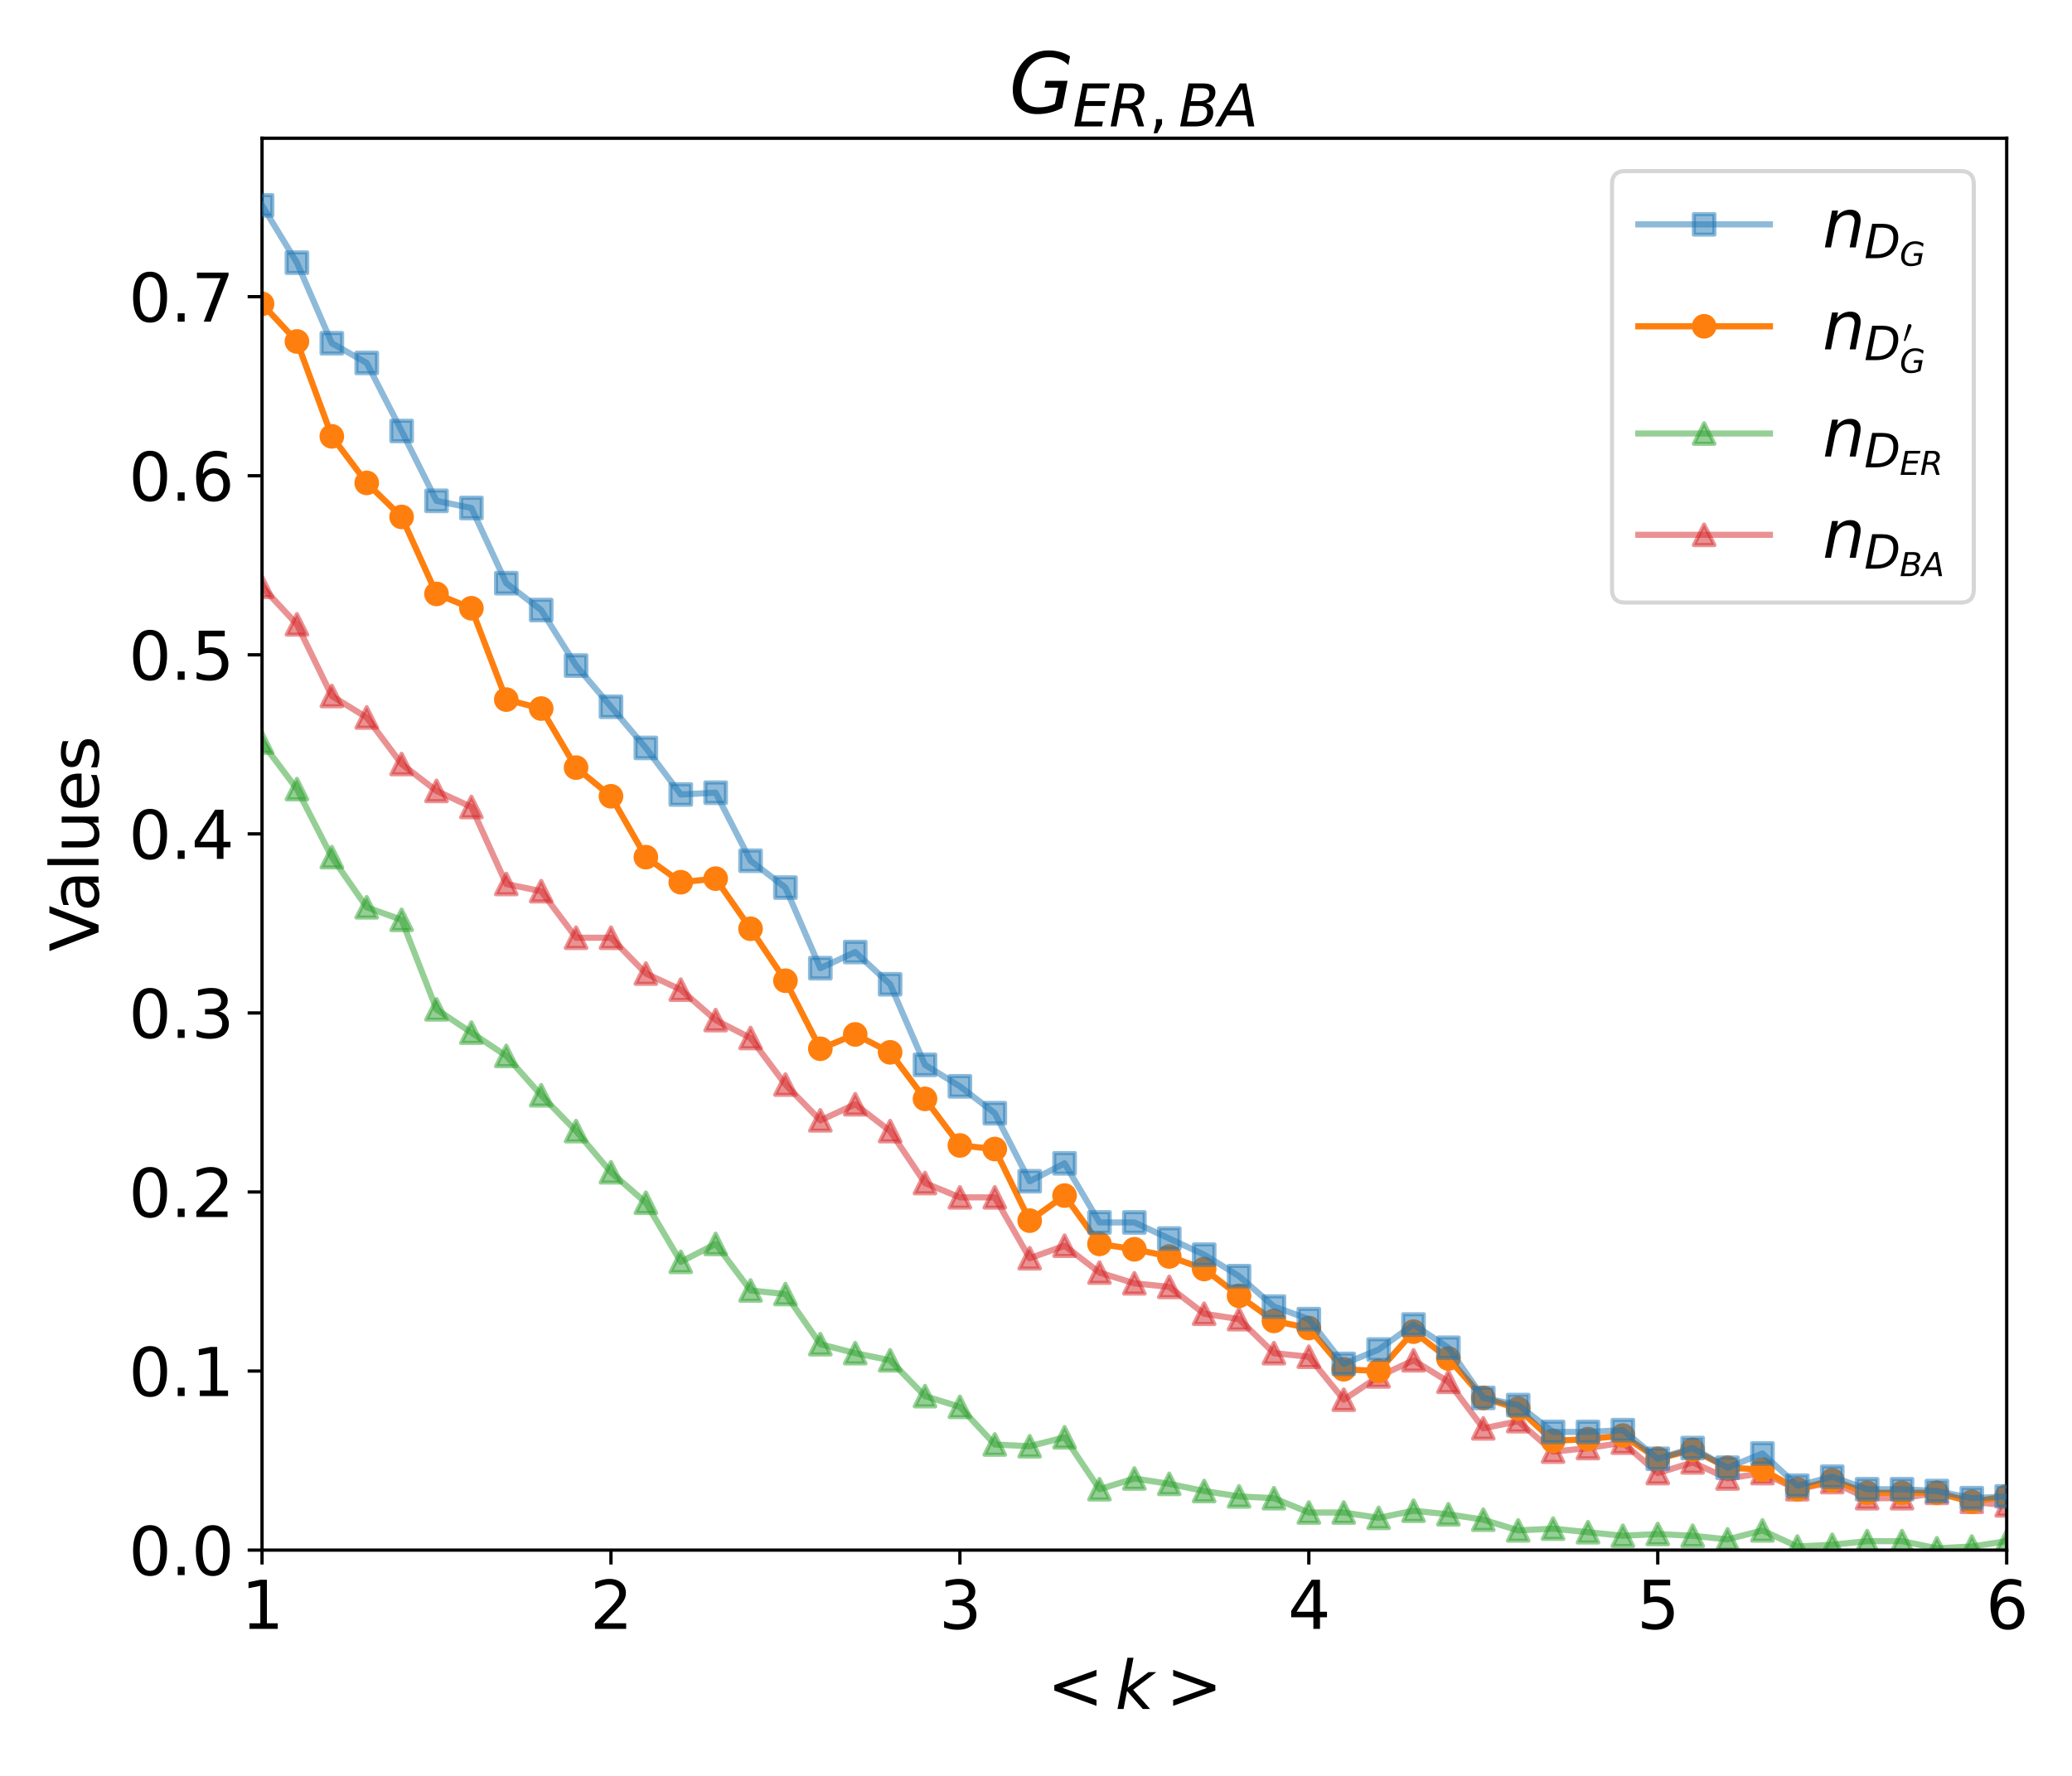 <?xml version="1.0" encoding="utf-8" standalone="no"?>
<!DOCTYPE svg PUBLIC "-//W3C//DTD SVG 1.1//EN"
  "http://www.w3.org/Graphics/SVG/1.1/DTD/svg11.dtd">
<svg xmlns:xlink="http://www.w3.org/1999/xlink" width="504pt" height="432pt" viewBox="0 0 504 432" xmlns="http://www.w3.org/2000/svg" version="1.1">
 <defs>
  <style type="text/css">*{stroke-linejoin: round; stroke-linecap: butt}</style>
 </defs>
 <g id="figure_1">
  <g id="patch_1">
   <path d="M 0 432 
L 504 432 
L 504 0 
L 0 0 
z
" style="fill: #ffffff"/>
  </g>
  <g id="axes_1">
   <g id="patch_2">
    <path d="M 63.74 377.08 
L 488.115 377.08 
L 488.115 33.624 
L 63.74 33.624 
z
" style="fill: #ffffff"/>
   </g>
   <g id="line2d_1">
    <path d="M 63.74 180.633 
L 72.228 191.958 
L 80.715 208.51 
L 89.203 220.706 
L 97.69 223.755 
L 106.177 245.534 
L 114.665 251.197 
L 123.153 256.86 
L 131.64 266.442 
L 140.127 275.154 
L 148.615 285.172 
L 157.102 292.577 
L 165.59 306.951 
L 174.077 302.596 
L 182.565 313.921 
L 191.053 314.792 
L 199.54 326.988 
L 208.028 329.166 
L 216.515 330.908 
L 225.002 339.62 
L 233.49 342.233 
L 241.977 351.381 
L 250.465 351.816 
L 258.952 349.638 
L 267.44 362.27 
L 275.928 359.657 
L 284.415 360.963 
L 292.902 362.706 
L 301.39 364.013 
L 309.877 364.448 
L 318.365 367.933 
L 326.853 367.933 
L 335.34 369.24 
L 343.827 367.497 
L 352.315 368.368 
L 360.803 369.675 
L 369.29 372.289 
L 377.777 371.853 
L 386.265 372.724 
L 394.752 373.595 
L 403.24 373.16 
L 411.728 373.595 
L 420.215 374.467 
L 428.702 372.289 
L 437.19 376.209 
L 445.678 375.773 
L 454.165 374.902 
L 462.652 374.902 
L 471.14 376.644 
L 479.627 376.209 
L 488.115 374.902 
" clip-path="url(#p70e6407cac)" style="fill: none; stroke: #2ca02c; stroke-opacity: 0.5; stroke-width: 1.5; stroke-linecap: square"/>
    <defs>
     <path id="m37c860f6f9" d="M 0 -2.5 
L -2.5 2.5 
L 2.5 2.5 
z
" style="stroke: #2ca02c; stroke-opacity: 0.5; stroke-linejoin: miter"/>
    </defs>
    <g clip-path="url(#p70e6407cac)">
     <use xlink:href="#m37c860f6f9" x="63.74" y="180.633" style="fill: #2ca02c; fill-opacity: 0.5; stroke: #2ca02c; stroke-opacity: 0.5; stroke-linejoin: miter"/>
     <use xlink:href="#m37c860f6f9" x="72.228" y="191.958" style="fill: #2ca02c; fill-opacity: 0.5; stroke: #2ca02c; stroke-opacity: 0.5; stroke-linejoin: miter"/>
     <use xlink:href="#m37c860f6f9" x="80.715" y="208.51" style="fill: #2ca02c; fill-opacity: 0.5; stroke: #2ca02c; stroke-opacity: 0.5; stroke-linejoin: miter"/>
     <use xlink:href="#m37c860f6f9" x="89.203" y="220.706" style="fill: #2ca02c; fill-opacity: 0.5; stroke: #2ca02c; stroke-opacity: 0.5; stroke-linejoin: miter"/>
     <use xlink:href="#m37c860f6f9" x="97.69" y="223.755" style="fill: #2ca02c; fill-opacity: 0.5; stroke: #2ca02c; stroke-opacity: 0.5; stroke-linejoin: miter"/>
     <use xlink:href="#m37c860f6f9" x="106.177" y="245.534" style="fill: #2ca02c; fill-opacity: 0.5; stroke: #2ca02c; stroke-opacity: 0.5; stroke-linejoin: miter"/>
     <use xlink:href="#m37c860f6f9" x="114.665" y="251.197" style="fill: #2ca02c; fill-opacity: 0.5; stroke: #2ca02c; stroke-opacity: 0.5; stroke-linejoin: miter"/>
     <use xlink:href="#m37c860f6f9" x="123.153" y="256.86" style="fill: #2ca02c; fill-opacity: 0.5; stroke: #2ca02c; stroke-opacity: 0.5; stroke-linejoin: miter"/>
     <use xlink:href="#m37c860f6f9" x="131.64" y="266.442" style="fill: #2ca02c; fill-opacity: 0.5; stroke: #2ca02c; stroke-opacity: 0.5; stroke-linejoin: miter"/>
     <use xlink:href="#m37c860f6f9" x="140.127" y="275.154" style="fill: #2ca02c; fill-opacity: 0.5; stroke: #2ca02c; stroke-opacity: 0.5; stroke-linejoin: miter"/>
     <use xlink:href="#m37c860f6f9" x="148.615" y="285.172" style="fill: #2ca02c; fill-opacity: 0.5; stroke: #2ca02c; stroke-opacity: 0.5; stroke-linejoin: miter"/>
     <use xlink:href="#m37c860f6f9" x="157.102" y="292.577" style="fill: #2ca02c; fill-opacity: 0.5; stroke: #2ca02c; stroke-opacity: 0.5; stroke-linejoin: miter"/>
     <use xlink:href="#m37c860f6f9" x="165.59" y="306.951" style="fill: #2ca02c; fill-opacity: 0.5; stroke: #2ca02c; stroke-opacity: 0.5; stroke-linejoin: miter"/>
     <use xlink:href="#m37c860f6f9" x="174.077" y="302.596" style="fill: #2ca02c; fill-opacity: 0.5; stroke: #2ca02c; stroke-opacity: 0.5; stroke-linejoin: miter"/>
     <use xlink:href="#m37c860f6f9" x="182.565" y="313.921" style="fill: #2ca02c; fill-opacity: 0.5; stroke: #2ca02c; stroke-opacity: 0.5; stroke-linejoin: miter"/>
     <use xlink:href="#m37c860f6f9" x="191.053" y="314.792" style="fill: #2ca02c; fill-opacity: 0.5; stroke: #2ca02c; stroke-opacity: 0.5; stroke-linejoin: miter"/>
     <use xlink:href="#m37c860f6f9" x="199.54" y="326.988" style="fill: #2ca02c; fill-opacity: 0.5; stroke: #2ca02c; stroke-opacity: 0.5; stroke-linejoin: miter"/>
     <use xlink:href="#m37c860f6f9" x="208.028" y="329.166" style="fill: #2ca02c; fill-opacity: 0.5; stroke: #2ca02c; stroke-opacity: 0.5; stroke-linejoin: miter"/>
     <use xlink:href="#m37c860f6f9" x="216.515" y="330.908" style="fill: #2ca02c; fill-opacity: 0.5; stroke: #2ca02c; stroke-opacity: 0.5; stroke-linejoin: miter"/>
     <use xlink:href="#m37c860f6f9" x="225.002" y="339.62" style="fill: #2ca02c; fill-opacity: 0.5; stroke: #2ca02c; stroke-opacity: 0.5; stroke-linejoin: miter"/>
     <use xlink:href="#m37c860f6f9" x="233.49" y="342.233" style="fill: #2ca02c; fill-opacity: 0.5; stroke: #2ca02c; stroke-opacity: 0.5; stroke-linejoin: miter"/>
     <use xlink:href="#m37c860f6f9" x="241.977" y="351.381" style="fill: #2ca02c; fill-opacity: 0.5; stroke: #2ca02c; stroke-opacity: 0.5; stroke-linejoin: miter"/>
     <use xlink:href="#m37c860f6f9" x="250.465" y="351.816" style="fill: #2ca02c; fill-opacity: 0.5; stroke: #2ca02c; stroke-opacity: 0.5; stroke-linejoin: miter"/>
     <use xlink:href="#m37c860f6f9" x="258.952" y="349.638" style="fill: #2ca02c; fill-opacity: 0.5; stroke: #2ca02c; stroke-opacity: 0.5; stroke-linejoin: miter"/>
     <use xlink:href="#m37c860f6f9" x="267.44" y="362.27" style="fill: #2ca02c; fill-opacity: 0.5; stroke: #2ca02c; stroke-opacity: 0.5; stroke-linejoin: miter"/>
     <use xlink:href="#m37c860f6f9" x="275.928" y="359.657" style="fill: #2ca02c; fill-opacity: 0.5; stroke: #2ca02c; stroke-opacity: 0.5; stroke-linejoin: miter"/>
     <use xlink:href="#m37c860f6f9" x="284.415" y="360.963" style="fill: #2ca02c; fill-opacity: 0.5; stroke: #2ca02c; stroke-opacity: 0.5; stroke-linejoin: miter"/>
     <use xlink:href="#m37c860f6f9" x="292.902" y="362.706" style="fill: #2ca02c; fill-opacity: 0.5; stroke: #2ca02c; stroke-opacity: 0.5; stroke-linejoin: miter"/>
     <use xlink:href="#m37c860f6f9" x="301.39" y="364.013" style="fill: #2ca02c; fill-opacity: 0.5; stroke: #2ca02c; stroke-opacity: 0.5; stroke-linejoin: miter"/>
     <use xlink:href="#m37c860f6f9" x="309.877" y="364.448" style="fill: #2ca02c; fill-opacity: 0.5; stroke: #2ca02c; stroke-opacity: 0.5; stroke-linejoin: miter"/>
     <use xlink:href="#m37c860f6f9" x="318.365" y="367.933" style="fill: #2ca02c; fill-opacity: 0.5; stroke: #2ca02c; stroke-opacity: 0.5; stroke-linejoin: miter"/>
     <use xlink:href="#m37c860f6f9" x="326.853" y="367.933" style="fill: #2ca02c; fill-opacity: 0.5; stroke: #2ca02c; stroke-opacity: 0.5; stroke-linejoin: miter"/>
     <use xlink:href="#m37c860f6f9" x="335.34" y="369.24" style="fill: #2ca02c; fill-opacity: 0.5; stroke: #2ca02c; stroke-opacity: 0.5; stroke-linejoin: miter"/>
     <use xlink:href="#m37c860f6f9" x="343.827" y="367.497" style="fill: #2ca02c; fill-opacity: 0.5; stroke: #2ca02c; stroke-opacity: 0.5; stroke-linejoin: miter"/>
     <use xlink:href="#m37c860f6f9" x="352.315" y="368.368" style="fill: #2ca02c; fill-opacity: 0.5; stroke: #2ca02c; stroke-opacity: 0.5; stroke-linejoin: miter"/>
     <use xlink:href="#m37c860f6f9" x="360.803" y="369.675" style="fill: #2ca02c; fill-opacity: 0.5; stroke: #2ca02c; stroke-opacity: 0.5; stroke-linejoin: miter"/>
     <use xlink:href="#m37c860f6f9" x="369.29" y="372.289" style="fill: #2ca02c; fill-opacity: 0.5; stroke: #2ca02c; stroke-opacity: 0.5; stroke-linejoin: miter"/>
     <use xlink:href="#m37c860f6f9" x="377.777" y="371.853" style="fill: #2ca02c; fill-opacity: 0.5; stroke: #2ca02c; stroke-opacity: 0.5; stroke-linejoin: miter"/>
     <use xlink:href="#m37c860f6f9" x="386.265" y="372.724" style="fill: #2ca02c; fill-opacity: 0.5; stroke: #2ca02c; stroke-opacity: 0.5; stroke-linejoin: miter"/>
     <use xlink:href="#m37c860f6f9" x="394.752" y="373.595" style="fill: #2ca02c; fill-opacity: 0.5; stroke: #2ca02c; stroke-opacity: 0.5; stroke-linejoin: miter"/>
     <use xlink:href="#m37c860f6f9" x="403.24" y="373.16" style="fill: #2ca02c; fill-opacity: 0.5; stroke: #2ca02c; stroke-opacity: 0.5; stroke-linejoin: miter"/>
     <use xlink:href="#m37c860f6f9" x="411.728" y="373.595" style="fill: #2ca02c; fill-opacity: 0.5; stroke: #2ca02c; stroke-opacity: 0.5; stroke-linejoin: miter"/>
     <use xlink:href="#m37c860f6f9" x="420.215" y="374.467" style="fill: #2ca02c; fill-opacity: 0.5; stroke: #2ca02c; stroke-opacity: 0.5; stroke-linejoin: miter"/>
     <use xlink:href="#m37c860f6f9" x="428.702" y="372.289" style="fill: #2ca02c; fill-opacity: 0.5; stroke: #2ca02c; stroke-opacity: 0.5; stroke-linejoin: miter"/>
     <use xlink:href="#m37c860f6f9" x="437.19" y="376.209" style="fill: #2ca02c; fill-opacity: 0.5; stroke: #2ca02c; stroke-opacity: 0.5; stroke-linejoin: miter"/>
     <use xlink:href="#m37c860f6f9" x="445.678" y="375.773" style="fill: #2ca02c; fill-opacity: 0.5; stroke: #2ca02c; stroke-opacity: 0.5; stroke-linejoin: miter"/>
     <use xlink:href="#m37c860f6f9" x="454.165" y="374.902" style="fill: #2ca02c; fill-opacity: 0.5; stroke: #2ca02c; stroke-opacity: 0.5; stroke-linejoin: miter"/>
     <use xlink:href="#m37c860f6f9" x="462.652" y="374.902" style="fill: #2ca02c; fill-opacity: 0.5; stroke: #2ca02c; stroke-opacity: 0.5; stroke-linejoin: miter"/>
     <use xlink:href="#m37c860f6f9" x="471.14" y="376.644" style="fill: #2ca02c; fill-opacity: 0.5; stroke: #2ca02c; stroke-opacity: 0.5; stroke-linejoin: miter"/>
     <use xlink:href="#m37c860f6f9" x="479.627" y="376.209" style="fill: #2ca02c; fill-opacity: 0.5; stroke: #2ca02c; stroke-opacity: 0.5; stroke-linejoin: miter"/>
     <use xlink:href="#m37c860f6f9" x="488.115" y="374.902" style="fill: #2ca02c; fill-opacity: 0.5; stroke: #2ca02c; stroke-opacity: 0.5; stroke-linejoin: miter"/>
    </g>
   </g>
   <g id="line2d_2">
    <path d="M 63.74 142.737 
L 72.228 151.884 
L 80.715 169.308 
L 89.203 174.535 
L 97.69 185.86 
L 106.177 192.393 
L 114.665 196.314 
L 123.153 215.044 
L 131.64 216.786 
L 140.127 228.111 
L 148.615 228.111 
L 157.102 236.823 
L 165.59 240.743 
L 174.077 248.148 
L 182.565 252.504 
L 191.053 263.829 
L 199.54 272.54 
L 208.028 268.62 
L 216.515 275.154 
L 225.002 287.786 
L 233.49 291.27 
L 241.977 291.27 
L 250.465 306.08 
L 258.952 303.031 
L 267.44 309.565 
L 275.928 312.178 
L 284.415 313.05 
L 292.902 319.583 
L 301.39 320.89 
L 309.877 329.166 
L 318.365 330.037 
L 326.853 340.491 
L 335.34 334.829 
L 343.827 330.908 
L 352.315 336.135 
L 360.803 347.46 
L 369.29 345.718 
L 377.777 353.123 
L 386.265 352.252 
L 394.752 350.945 
L 403.24 358.35 
L 411.728 355.737 
L 420.215 359.657 
L 428.702 358.35 
L 437.19 362.27 
L 445.678 360.528 
L 454.165 364.448 
L 462.652 364.448 
L 471.14 363.141 
L 479.627 365.319 
L 488.115 366.19 
" clip-path="url(#p70e6407cac)" style="fill: none; stroke: #d62728; stroke-opacity: 0.5; stroke-width: 1.5; stroke-linecap: square"/>
    <defs>
     <path id="mbe571d48c8" d="M 0 -2.5 
L -2.5 2.5 
L 2.5 2.5 
z
" style="stroke: #d62728; stroke-opacity: 0.5; stroke-linejoin: miter"/>
    </defs>
    <g clip-path="url(#p70e6407cac)">
     <use xlink:href="#mbe571d48c8" x="63.74" y="142.737" style="fill: #d62728; fill-opacity: 0.5; stroke: #d62728; stroke-opacity: 0.5; stroke-linejoin: miter"/>
     <use xlink:href="#mbe571d48c8" x="72.228" y="151.884" style="fill: #d62728; fill-opacity: 0.5; stroke: #d62728; stroke-opacity: 0.5; stroke-linejoin: miter"/>
     <use xlink:href="#mbe571d48c8" x="80.715" y="169.308" style="fill: #d62728; fill-opacity: 0.5; stroke: #d62728; stroke-opacity: 0.5; stroke-linejoin: miter"/>
     <use xlink:href="#mbe571d48c8" x="89.203" y="174.535" style="fill: #d62728; fill-opacity: 0.5; stroke: #d62728; stroke-opacity: 0.5; stroke-linejoin: miter"/>
     <use xlink:href="#mbe571d48c8" x="97.69" y="185.86" style="fill: #d62728; fill-opacity: 0.5; stroke: #d62728; stroke-opacity: 0.5; stroke-linejoin: miter"/>
     <use xlink:href="#mbe571d48c8" x="106.177" y="192.393" style="fill: #d62728; fill-opacity: 0.5; stroke: #d62728; stroke-opacity: 0.5; stroke-linejoin: miter"/>
     <use xlink:href="#mbe571d48c8" x="114.665" y="196.314" style="fill: #d62728; fill-opacity: 0.5; stroke: #d62728; stroke-opacity: 0.5; stroke-linejoin: miter"/>
     <use xlink:href="#mbe571d48c8" x="123.153" y="215.044" style="fill: #d62728; fill-opacity: 0.5; stroke: #d62728; stroke-opacity: 0.5; stroke-linejoin: miter"/>
     <use xlink:href="#mbe571d48c8" x="131.64" y="216.786" style="fill: #d62728; fill-opacity: 0.5; stroke: #d62728; stroke-opacity: 0.5; stroke-linejoin: miter"/>
     <use xlink:href="#mbe571d48c8" x="140.127" y="228.111" style="fill: #d62728; fill-opacity: 0.5; stroke: #d62728; stroke-opacity: 0.5; stroke-linejoin: miter"/>
     <use xlink:href="#mbe571d48c8" x="148.615" y="228.111" style="fill: #d62728; fill-opacity: 0.5; stroke: #d62728; stroke-opacity: 0.5; stroke-linejoin: miter"/>
     <use xlink:href="#mbe571d48c8" x="157.102" y="236.823" style="fill: #d62728; fill-opacity: 0.5; stroke: #d62728; stroke-opacity: 0.5; stroke-linejoin: miter"/>
     <use xlink:href="#mbe571d48c8" x="165.59" y="240.743" style="fill: #d62728; fill-opacity: 0.5; stroke: #d62728; stroke-opacity: 0.5; stroke-linejoin: miter"/>
     <use xlink:href="#mbe571d48c8" x="174.077" y="248.148" style="fill: #d62728; fill-opacity: 0.5; stroke: #d62728; stroke-opacity: 0.5; stroke-linejoin: miter"/>
     <use xlink:href="#mbe571d48c8" x="182.565" y="252.504" style="fill: #d62728; fill-opacity: 0.5; stroke: #d62728; stroke-opacity: 0.5; stroke-linejoin: miter"/>
     <use xlink:href="#mbe571d48c8" x="191.053" y="263.829" style="fill: #d62728; fill-opacity: 0.5; stroke: #d62728; stroke-opacity: 0.5; stroke-linejoin: miter"/>
     <use xlink:href="#mbe571d48c8" x="199.54" y="272.54" style="fill: #d62728; fill-opacity: 0.5; stroke: #d62728; stroke-opacity: 0.5; stroke-linejoin: miter"/>
     <use xlink:href="#mbe571d48c8" x="208.028" y="268.62" style="fill: #d62728; fill-opacity: 0.5; stroke: #d62728; stroke-opacity: 0.5; stroke-linejoin: miter"/>
     <use xlink:href="#mbe571d48c8" x="216.515" y="275.154" style="fill: #d62728; fill-opacity: 0.5; stroke: #d62728; stroke-opacity: 0.5; stroke-linejoin: miter"/>
     <use xlink:href="#mbe571d48c8" x="225.002" y="287.786" style="fill: #d62728; fill-opacity: 0.5; stroke: #d62728; stroke-opacity: 0.5; stroke-linejoin: miter"/>
     <use xlink:href="#mbe571d48c8" x="233.49" y="291.27" style="fill: #d62728; fill-opacity: 0.5; stroke: #d62728; stroke-opacity: 0.5; stroke-linejoin: miter"/>
     <use xlink:href="#mbe571d48c8" x="241.977" y="291.27" style="fill: #d62728; fill-opacity: 0.5; stroke: #d62728; stroke-opacity: 0.5; stroke-linejoin: miter"/>
     <use xlink:href="#mbe571d48c8" x="250.465" y="306.08" style="fill: #d62728; fill-opacity: 0.5; stroke: #d62728; stroke-opacity: 0.5; stroke-linejoin: miter"/>
     <use xlink:href="#mbe571d48c8" x="258.952" y="303.031" style="fill: #d62728; fill-opacity: 0.5; stroke: #d62728; stroke-opacity: 0.5; stroke-linejoin: miter"/>
     <use xlink:href="#mbe571d48c8" x="267.44" y="309.565" style="fill: #d62728; fill-opacity: 0.5; stroke: #d62728; stroke-opacity: 0.5; stroke-linejoin: miter"/>
     <use xlink:href="#mbe571d48c8" x="275.928" y="312.178" style="fill: #d62728; fill-opacity: 0.5; stroke: #d62728; stroke-opacity: 0.5; stroke-linejoin: miter"/>
     <use xlink:href="#mbe571d48c8" x="284.415" y="313.05" style="fill: #d62728; fill-opacity: 0.5; stroke: #d62728; stroke-opacity: 0.5; stroke-linejoin: miter"/>
     <use xlink:href="#mbe571d48c8" x="292.902" y="319.583" style="fill: #d62728; fill-opacity: 0.5; stroke: #d62728; stroke-opacity: 0.5; stroke-linejoin: miter"/>
     <use xlink:href="#mbe571d48c8" x="301.39" y="320.89" style="fill: #d62728; fill-opacity: 0.5; stroke: #d62728; stroke-opacity: 0.5; stroke-linejoin: miter"/>
     <use xlink:href="#mbe571d48c8" x="309.877" y="329.166" style="fill: #d62728; fill-opacity: 0.5; stroke: #d62728; stroke-opacity: 0.5; stroke-linejoin: miter"/>
     <use xlink:href="#mbe571d48c8" x="318.365" y="330.037" style="fill: #d62728; fill-opacity: 0.5; stroke: #d62728; stroke-opacity: 0.5; stroke-linejoin: miter"/>
     <use xlink:href="#mbe571d48c8" x="326.853" y="340.491" style="fill: #d62728; fill-opacity: 0.5; stroke: #d62728; stroke-opacity: 0.5; stroke-linejoin: miter"/>
     <use xlink:href="#mbe571d48c8" x="335.34" y="334.829" style="fill: #d62728; fill-opacity: 0.5; stroke: #d62728; stroke-opacity: 0.5; stroke-linejoin: miter"/>
     <use xlink:href="#mbe571d48c8" x="343.827" y="330.908" style="fill: #d62728; fill-opacity: 0.5; stroke: #d62728; stroke-opacity: 0.5; stroke-linejoin: miter"/>
     <use xlink:href="#mbe571d48c8" x="352.315" y="336.135" style="fill: #d62728; fill-opacity: 0.5; stroke: #d62728; stroke-opacity: 0.5; stroke-linejoin: miter"/>
     <use xlink:href="#mbe571d48c8" x="360.803" y="347.46" style="fill: #d62728; fill-opacity: 0.5; stroke: #d62728; stroke-opacity: 0.5; stroke-linejoin: miter"/>
     <use xlink:href="#mbe571d48c8" x="369.29" y="345.718" style="fill: #d62728; fill-opacity: 0.5; stroke: #d62728; stroke-opacity: 0.5; stroke-linejoin: miter"/>
     <use xlink:href="#mbe571d48c8" x="377.777" y="353.123" style="fill: #d62728; fill-opacity: 0.5; stroke: #d62728; stroke-opacity: 0.5; stroke-linejoin: miter"/>
     <use xlink:href="#mbe571d48c8" x="386.265" y="352.252" style="fill: #d62728; fill-opacity: 0.5; stroke: #d62728; stroke-opacity: 0.5; stroke-linejoin: miter"/>
     <use xlink:href="#mbe571d48c8" x="394.752" y="350.945" style="fill: #d62728; fill-opacity: 0.5; stroke: #d62728; stroke-opacity: 0.5; stroke-linejoin: miter"/>
     <use xlink:href="#mbe571d48c8" x="403.24" y="358.35" style="fill: #d62728; fill-opacity: 0.5; stroke: #d62728; stroke-opacity: 0.5; stroke-linejoin: miter"/>
     <use xlink:href="#mbe571d48c8" x="411.728" y="355.737" style="fill: #d62728; fill-opacity: 0.5; stroke: #d62728; stroke-opacity: 0.5; stroke-linejoin: miter"/>
     <use xlink:href="#mbe571d48c8" x="420.215" y="359.657" style="fill: #d62728; fill-opacity: 0.5; stroke: #d62728; stroke-opacity: 0.5; stroke-linejoin: miter"/>
     <use xlink:href="#mbe571d48c8" x="428.702" y="358.35" style="fill: #d62728; fill-opacity: 0.5; stroke: #d62728; stroke-opacity: 0.5; stroke-linejoin: miter"/>
     <use xlink:href="#mbe571d48c8" x="437.19" y="362.27" style="fill: #d62728; fill-opacity: 0.5; stroke: #d62728; stroke-opacity: 0.5; stroke-linejoin: miter"/>
     <use xlink:href="#mbe571d48c8" x="445.678" y="360.528" style="fill: #d62728; fill-opacity: 0.5; stroke: #d62728; stroke-opacity: 0.5; stroke-linejoin: miter"/>
     <use xlink:href="#mbe571d48c8" x="454.165" y="364.448" style="fill: #d62728; fill-opacity: 0.5; stroke: #d62728; stroke-opacity: 0.5; stroke-linejoin: miter"/>
     <use xlink:href="#mbe571d48c8" x="462.652" y="364.448" style="fill: #d62728; fill-opacity: 0.5; stroke: #d62728; stroke-opacity: 0.5; stroke-linejoin: miter"/>
     <use xlink:href="#mbe571d48c8" x="471.14" y="363.141" style="fill: #d62728; fill-opacity: 0.5; stroke: #d62728; stroke-opacity: 0.5; stroke-linejoin: miter"/>
     <use xlink:href="#mbe571d48c8" x="479.627" y="365.319" style="fill: #d62728; fill-opacity: 0.5; stroke: #d62728; stroke-opacity: 0.5; stroke-linejoin: miter"/>
     <use xlink:href="#mbe571d48c8" x="488.115" y="366.19" style="fill: #d62728; fill-opacity: 0.5; stroke: #d62728; stroke-opacity: 0.5; stroke-linejoin: miter"/>
    </g>
   </g>
   <g id="matplotlib.axis_1">
    <g id="xtick_1">
     <g id="line2d_3">
      <defs>
       <path id="meb0b94de36" d="M 0 0 
L 0 3.5 
" style="stroke: #000000; stroke-width: 0.8"/>
      </defs>
      <g>
       <use xlink:href="#meb0b94de36" x="63.74" y="377.08" style="stroke: #000000; stroke-width: 0.8"/>
      </g>
     </g>
     <g id="text_1">
      <!-- 1 -->
      <g transform="translate(58.65 396.238) scale(0.16 -0.16)">
       <defs>
        <path id="DejaVuSans-31" d="M 794 531 
L 1825 531 
L 1825 4091 
L 703 3866 
L 703 4441 
L 1819 4666 
L 2450 4666 
L 2450 531 
L 3481 531 
L 3481 0 
L 794 0 
L 794 531 
z
" transform="scale(0.016)"/>
       </defs>
       <use xlink:href="#DejaVuSans-31"/>
      </g>
     </g>
    </g>
    <g id="xtick_2">
     <g id="line2d_4">
      <g>
       <use xlink:href="#meb0b94de36" x="148.615" y="377.08" style="stroke: #000000; stroke-width: 0.8"/>
      </g>
     </g>
     <g id="text_2">
      <!-- 2 -->
      <g transform="translate(143.525 396.238) scale(0.16 -0.16)">
       <defs>
        <path id="DejaVuSans-32" d="M 1228 531 
L 3431 531 
L 3431 0 
L 469 0 
L 469 531 
Q 828 903 1448 1529 
Q 2069 2156 2228 2338 
Q 2531 2678 2651 2914 
Q 2772 3150 2772 3378 
Q 2772 3750 2511 3984 
Q 2250 4219 1831 4219 
Q 1534 4219 1204 4116 
Q 875 4013 500 3803 
L 500 4441 
Q 881 4594 1212 4672 
Q 1544 4750 1819 4750 
Q 2544 4750 2975 4387 
Q 3406 4025 3406 3419 
Q 3406 3131 3298 2873 
Q 3191 2616 2906 2266 
Q 2828 2175 2409 1742 
Q 1991 1309 1228 531 
z
" transform="scale(0.016)"/>
       </defs>
       <use xlink:href="#DejaVuSans-32"/>
      </g>
     </g>
    </g>
    <g id="xtick_3">
     <g id="line2d_5">
      <g>
       <use xlink:href="#meb0b94de36" x="233.49" y="377.08" style="stroke: #000000; stroke-width: 0.8"/>
      </g>
     </g>
     <g id="text_3">
      <!-- 3 -->
      <g transform="translate(228.4 396.238) scale(0.16 -0.16)">
       <defs>
        <path id="DejaVuSans-33" d="M 2597 2516 
Q 3050 2419 3304 2112 
Q 3559 1806 3559 1356 
Q 3559 666 3084 287 
Q 2609 -91 1734 -91 
Q 1441 -91 1130 -33 
Q 819 25 488 141 
L 488 750 
Q 750 597 1062 519 
Q 1375 441 1716 441 
Q 2309 441 2620 675 
Q 2931 909 2931 1356 
Q 2931 1769 2642 2001 
Q 2353 2234 1838 2234 
L 1294 2234 
L 1294 2753 
L 1863 2753 
Q 2328 2753 2575 2939 
Q 2822 3125 2822 3475 
Q 2822 3834 2567 4026 
Q 2313 4219 1838 4219 
Q 1578 4219 1281 4162 
Q 984 4106 628 3988 
L 628 4550 
Q 988 4650 1302 4700 
Q 1616 4750 1894 4750 
Q 2613 4750 3031 4423 
Q 3450 4097 3450 3541 
Q 3450 3153 3228 2886 
Q 3006 2619 2597 2516 
z
" transform="scale(0.016)"/>
       </defs>
       <use xlink:href="#DejaVuSans-33"/>
      </g>
     </g>
    </g>
    <g id="xtick_4">
     <g id="line2d_6">
      <g>
       <use xlink:href="#meb0b94de36" x="318.365" y="377.08" style="stroke: #000000; stroke-width: 0.8"/>
      </g>
     </g>
     <g id="text_4">
      <!-- 4 -->
      <g transform="translate(313.275 396.238) scale(0.16 -0.16)">
       <defs>
        <path id="DejaVuSans-34" d="M 2419 4116 
L 825 1625 
L 2419 1625 
L 2419 4116 
z
M 2253 4666 
L 3047 4666 
L 3047 1625 
L 3713 1625 
L 3713 1100 
L 3047 1100 
L 3047 0 
L 2419 0 
L 2419 1100 
L 313 1100 
L 313 1709 
L 2253 4666 
z
" transform="scale(0.016)"/>
       </defs>
       <use xlink:href="#DejaVuSans-34"/>
      </g>
     </g>
    </g>
    <g id="xtick_5">
     <g id="line2d_7">
      <g>
       <use xlink:href="#meb0b94de36" x="403.24" y="377.08" style="stroke: #000000; stroke-width: 0.8"/>
      </g>
     </g>
     <g id="text_5">
      <!-- 5 -->
      <g transform="translate(398.15 396.238) scale(0.16 -0.16)">
       <defs>
        <path id="DejaVuSans-35" d="M 691 4666 
L 3169 4666 
L 3169 4134 
L 1269 4134 
L 1269 2991 
Q 1406 3038 1543 3061 
Q 1681 3084 1819 3084 
Q 2600 3084 3056 2656 
Q 3513 2228 3513 1497 
Q 3513 744 3044 326 
Q 2575 -91 1722 -91 
Q 1428 -91 1123 -41 
Q 819 9 494 109 
L 494 744 
Q 775 591 1075 516 
Q 1375 441 1709 441 
Q 2250 441 2565 725 
Q 2881 1009 2881 1497 
Q 2881 1984 2565 2268 
Q 2250 2553 1709 2553 
Q 1456 2553 1204 2497 
Q 953 2441 691 2322 
L 691 4666 
z
" transform="scale(0.016)"/>
       </defs>
       <use xlink:href="#DejaVuSans-35"/>
      </g>
     </g>
    </g>
    <g id="xtick_6">
     <g id="line2d_8">
      <g>
       <use xlink:href="#meb0b94de36" x="488.115" y="377.08" style="stroke: #000000; stroke-width: 0.8"/>
      </g>
     </g>
     <g id="text_6">
      <!-- 6 -->
      <g transform="translate(483.025 396.238) scale(0.16 -0.16)">
       <defs>
        <path id="DejaVuSans-36" d="M 2113 2584 
Q 1688 2584 1439 2293 
Q 1191 2003 1191 1497 
Q 1191 994 1439 701 
Q 1688 409 2113 409 
Q 2538 409 2786 701 
Q 3034 994 3034 1497 
Q 3034 2003 2786 2293 
Q 2538 2584 2113 2584 
z
M 3366 4563 
L 3366 3988 
Q 3128 4100 2886 4159 
Q 2644 4219 2406 4219 
Q 1781 4219 1451 3797 
Q 1122 3375 1075 2522 
Q 1259 2794 1537 2939 
Q 1816 3084 2150 3084 
Q 2853 3084 3261 2657 
Q 3669 2231 3669 1497 
Q 3669 778 3244 343 
Q 2819 -91 2113 -91 
Q 1303 -91 875 529 
Q 447 1150 447 2328 
Q 447 3434 972 4092 
Q 1497 4750 2381 4750 
Q 2619 4750 2861 4703 
Q 3103 4656 3366 4563 
z
" transform="scale(0.016)"/>
       </defs>
       <use xlink:href="#DejaVuSans-36"/>
      </g>
     </g>
    </g>
    <g id="text_7">
     <!-- $&lt;k&gt;$ -->
     <g transform="translate(251.607 415.723) scale(0.16 -0.16)">
      <defs>
       <path id="DejaVuSans-3c" d="M 4684 3150 
L 1459 2003 
L 4684 863 
L 4684 294 
L 678 1747 
L 678 2266 
L 4684 3719 
L 4684 3150 
z
" transform="scale(0.016)"/>
       <path id="DejaVuSans-Oblique-6b" d="M 1172 4863 
L 1747 4863 
L 1197 2028 
L 3169 3500 
L 3916 3500 
L 1716 1825 
L 3322 0 
L 2625 0 
L 1131 1709 
L 800 0 
L 225 0 
L 1172 4863 
z
" transform="scale(0.016)"/>
       <path id="DejaVuSans-3e" d="M 678 3150 
L 678 3719 
L 4684 2266 
L 4684 1747 
L 678 294 
L 678 863 
L 3897 2003 
L 678 3150 
z
" transform="scale(0.016)"/>
      </defs>
      <use xlink:href="#DejaVuSans-3c" transform="translate(19.482 0.016)"/>
      <use xlink:href="#DejaVuSans-Oblique-6b" transform="translate(122.754 0.016)"/>
      <use xlink:href="#DejaVuSans-3e" transform="translate(200.146 0.016)"/>
     </g>
    </g>
   </g>
   <g id="matplotlib.axis_2">
    <g id="ytick_1">
     <g id="line2d_9">
      <defs>
       <path id="md30a49be18" d="M 0 0 
L -3.5 0 
" style="stroke: #000000; stroke-width: 0.8"/>
      </defs>
      <g>
       <use xlink:href="#md30a49be18" x="63.74" y="377.08" style="stroke: #000000; stroke-width: 0.8"/>
      </g>
     </g>
     <g id="text_8">
      <!-- 0.0 -->
      <g transform="translate(31.295 383.159) scale(0.16 -0.16)">
       <defs>
        <path id="DejaVuSans-30" d="M 2034 4250 
Q 1547 4250 1301 3770 
Q 1056 3291 1056 2328 
Q 1056 1369 1301 889 
Q 1547 409 2034 409 
Q 2525 409 2770 889 
Q 3016 1369 3016 2328 
Q 3016 3291 2770 3770 
Q 2525 4250 2034 4250 
z
M 2034 4750 
Q 2819 4750 3233 4129 
Q 3647 3509 3647 2328 
Q 3647 1150 3233 529 
Q 2819 -91 2034 -91 
Q 1250 -91 836 529 
Q 422 1150 422 2328 
Q 422 3509 836 4129 
Q 1250 4750 2034 4750 
z
" transform="scale(0.016)"/>
        <path id="DejaVuSans-2e" d="M 684 794 
L 1344 794 
L 1344 0 
L 684 0 
L 684 794 
z
" transform="scale(0.016)"/>
       </defs>
       <use xlink:href="#DejaVuSans-30"/>
       <use xlink:href="#DejaVuSans-2e" x="63.623"/>
       <use xlink:href="#DejaVuSans-30" x="95.41"/>
      </g>
     </g>
    </g>
    <g id="ytick_2">
     <g id="line2d_10">
      <g>
       <use xlink:href="#md30a49be18" x="63.74" y="333.522" style="stroke: #000000; stroke-width: 0.8"/>
      </g>
     </g>
     <g id="text_9">
      <!-- 0.1 -->
      <g transform="translate(31.295 339.601) scale(0.16 -0.16)">
       <use xlink:href="#DejaVuSans-30"/>
       <use xlink:href="#DejaVuSans-2e" x="63.623"/>
       <use xlink:href="#DejaVuSans-31" x="95.41"/>
      </g>
     </g>
    </g>
    <g id="ytick_3">
     <g id="line2d_11">
      <g>
       <use xlink:href="#md30a49be18" x="63.74" y="289.964" style="stroke: #000000; stroke-width: 0.8"/>
      </g>
     </g>
     <g id="text_10">
      <!-- 0.2 -->
      <g transform="translate(31.295 296.042) scale(0.16 -0.16)">
       <use xlink:href="#DejaVuSans-30"/>
       <use xlink:href="#DejaVuSans-2e" x="63.623"/>
       <use xlink:href="#DejaVuSans-32" x="95.41"/>
      </g>
     </g>
    </g>
    <g id="ytick_4">
     <g id="line2d_12">
      <g>
       <use xlink:href="#md30a49be18" x="63.74" y="246.406" style="stroke: #000000; stroke-width: 0.8"/>
      </g>
     </g>
     <g id="text_11">
      <!-- 0.3 -->
      <g transform="translate(31.295 252.484) scale(0.16 -0.16)">
       <use xlink:href="#DejaVuSans-30"/>
       <use xlink:href="#DejaVuSans-2e" x="63.623"/>
       <use xlink:href="#DejaVuSans-33" x="95.41"/>
      </g>
     </g>
    </g>
    <g id="ytick_5">
     <g id="line2d_13">
      <g>
       <use xlink:href="#md30a49be18" x="63.74" y="202.847" style="stroke: #000000; stroke-width: 0.8"/>
      </g>
     </g>
     <g id="text_12">
      <!-- 0.4 -->
      <g transform="translate(31.295 208.926) scale(0.16 -0.16)">
       <use xlink:href="#DejaVuSans-30"/>
       <use xlink:href="#DejaVuSans-2e" x="63.623"/>
       <use xlink:href="#DejaVuSans-34" x="95.41"/>
      </g>
     </g>
    </g>
    <g id="ytick_6">
     <g id="line2d_14">
      <g>
       <use xlink:href="#md30a49be18" x="63.74" y="159.289" style="stroke: #000000; stroke-width: 0.8"/>
      </g>
     </g>
     <g id="text_13">
      <!-- 0.5 -->
      <g transform="translate(31.295 165.368) scale(0.16 -0.16)">
       <use xlink:href="#DejaVuSans-30"/>
       <use xlink:href="#DejaVuSans-2e" x="63.623"/>
       <use xlink:href="#DejaVuSans-35" x="95.41"/>
      </g>
     </g>
    </g>
    <g id="ytick_7">
     <g id="line2d_15">
      <g>
       <use xlink:href="#md30a49be18" x="63.74" y="115.731" style="stroke: #000000; stroke-width: 0.8"/>
      </g>
     </g>
     <g id="text_14">
      <!-- 0.6 -->
      <g transform="translate(31.295 121.81) scale(0.16 -0.16)">
       <use xlink:href="#DejaVuSans-30"/>
       <use xlink:href="#DejaVuSans-2e" x="63.623"/>
       <use xlink:href="#DejaVuSans-36" x="95.41"/>
      </g>
     </g>
    </g>
    <g id="ytick_8">
     <g id="line2d_16">
      <g>
       <use xlink:href="#md30a49be18" x="63.74" y="72.173" style="stroke: #000000; stroke-width: 0.8"/>
      </g>
     </g>
     <g id="text_15">
      <!-- 0.7 -->
      <g transform="translate(31.295 78.252) scale(0.16 -0.16)">
       <defs>
        <path id="DejaVuSans-37" d="M 525 4666 
L 3525 4666 
L 3525 4397 
L 1831 0 
L 1172 0 
L 2766 4134 
L 525 4134 
L 525 4666 
z
" transform="scale(0.016)"/>
       </defs>
       <use xlink:href="#DejaVuSans-30"/>
       <use xlink:href="#DejaVuSans-2e" x="63.623"/>
       <use xlink:href="#DejaVuSans-37" x="95.41"/>
      </g>
     </g>
    </g>
    <g id="text_16">
     <!-- Values -->
     <g transform="translate(23.968 231.489) rotate(-90) scale(0.16 -0.16)">
      <defs>
       <path id="DejaVuSans-56" d="M 1831 0 
L 50 4666 
L 709 4666 
L 2188 738 
L 3669 4666 
L 4325 4666 
L 2547 0 
L 1831 0 
z
" transform="scale(0.016)"/>
       <path id="DejaVuSans-61" d="M 2194 1759 
Q 1497 1759 1228 1600 
Q 959 1441 959 1056 
Q 959 750 1161 570 
Q 1363 391 1709 391 
Q 2188 391 2477 730 
Q 2766 1069 2766 1631 
L 2766 1759 
L 2194 1759 
z
M 3341 1997 
L 3341 0 
L 2766 0 
L 2766 531 
Q 2569 213 2275 61 
Q 1981 -91 1556 -91 
Q 1019 -91 701 211 
Q 384 513 384 1019 
Q 384 1609 779 1909 
Q 1175 2209 1959 2209 
L 2766 2209 
L 2766 2266 
Q 2766 2663 2505 2880 
Q 2244 3097 1772 3097 
Q 1472 3097 1187 3025 
Q 903 2953 641 2809 
L 641 3341 
Q 956 3463 1253 3523 
Q 1550 3584 1831 3584 
Q 2591 3584 2966 3190 
Q 3341 2797 3341 1997 
z
" transform="scale(0.016)"/>
       <path id="DejaVuSans-6c" d="M 603 4863 
L 1178 4863 
L 1178 0 
L 603 0 
L 603 4863 
z
" transform="scale(0.016)"/>
       <path id="DejaVuSans-75" d="M 544 1381 
L 544 3500 
L 1119 3500 
L 1119 1403 
Q 1119 906 1312 657 
Q 1506 409 1894 409 
Q 2359 409 2629 706 
Q 2900 1003 2900 1516 
L 2900 3500 
L 3475 3500 
L 3475 0 
L 2900 0 
L 2900 538 
Q 2691 219 2414 64 
Q 2138 -91 1772 -91 
Q 1169 -91 856 284 
Q 544 659 544 1381 
z
M 1991 3584 
L 1991 3584 
z
" transform="scale(0.016)"/>
       <path id="DejaVuSans-65" d="M 3597 1894 
L 3597 1613 
L 953 1613 
Q 991 1019 1311 708 
Q 1631 397 2203 397 
Q 2534 397 2845 478 
Q 3156 559 3463 722 
L 3463 178 
Q 3153 47 2828 -22 
Q 2503 -91 2169 -91 
Q 1331 -91 842 396 
Q 353 884 353 1716 
Q 353 2575 817 3079 
Q 1281 3584 2069 3584 
Q 2775 3584 3186 3129 
Q 3597 2675 3597 1894 
z
M 3022 2063 
Q 3016 2534 2758 2815 
Q 2500 3097 2075 3097 
Q 1594 3097 1305 2825 
Q 1016 2553 972 2059 
L 3022 2063 
z
" transform="scale(0.016)"/>
       <path id="DejaVuSans-73" d="M 2834 3397 
L 2834 2853 
Q 2591 2978 2328 3040 
Q 2066 3103 1784 3103 
Q 1356 3103 1142 2972 
Q 928 2841 928 2578 
Q 928 2378 1081 2264 
Q 1234 2150 1697 2047 
L 1894 2003 
Q 2506 1872 2764 1633 
Q 3022 1394 3022 966 
Q 3022 478 2636 193 
Q 2250 -91 1575 -91 
Q 1294 -91 989 -36 
Q 684 19 347 128 
L 347 722 
Q 666 556 975 473 
Q 1284 391 1588 391 
Q 1994 391 2212 530 
Q 2431 669 2431 922 
Q 2431 1156 2273 1281 
Q 2116 1406 1581 1522 
L 1381 1569 
Q 847 1681 609 1914 
Q 372 2147 372 2553 
Q 372 3047 722 3315 
Q 1072 3584 1716 3584 
Q 2034 3584 2315 3537 
Q 2597 3491 2834 3397 
z
" transform="scale(0.016)"/>
      </defs>
      <use xlink:href="#DejaVuSans-56"/>
      <use xlink:href="#DejaVuSans-61" x="60.658"/>
      <use xlink:href="#DejaVuSans-6c" x="121.938"/>
      <use xlink:href="#DejaVuSans-75" x="149.721"/>
      <use xlink:href="#DejaVuSans-65" x="213.1"/>
      <use xlink:href="#DejaVuSans-73" x="274.623"/>
     </g>
    </g>
   </g>
   <g id="line2d_17">
    <path d="M 63.74 73.915 
L 72.228 83.062 
L 80.715 106.148 
L 89.203 117.473 
L 97.69 125.749 
L 106.177 144.479 
L 114.665 147.964 
L 123.153 170.179 
L 131.64 172.357 
L 140.127 186.731 
L 148.615 193.7 
L 157.102 208.51 
L 165.59 214.608 
L 174.077 213.737 
L 182.565 225.933 
L 191.053 238.565 
L 199.54 255.117 
L 208.028 251.633 
L 216.515 255.988 
L 225.002 267.313 
L 233.49 278.639 
L 241.977 279.51 
L 250.465 296.933 
L 258.952 290.835 
L 267.44 302.596 
L 275.928 303.902 
L 284.415 305.645 
L 292.902 308.694 
L 301.39 315.227 
L 309.877 321.326 
L 318.365 323.068 
L 326.853 333.086 
L 335.34 333.522 
L 343.827 323.939 
L 352.315 330.473 
L 360.803 340.056 
L 369.29 342.669 
L 377.777 350.51 
L 386.265 350.074 
L 394.752 349.203 
L 403.24 354.865 
L 411.728 352.687 
L 420.215 357.043 
L 428.702 357.479 
L 437.19 362.27 
L 445.678 360.092 
L 454.165 363.141 
L 462.652 363.141 
L 471.14 363.141 
L 479.627 365.319 
L 488.115 364.013 
" clip-path="url(#p70e6407cac)" style="fill: none; stroke: #ff7f0e; stroke-width: 1.5; stroke-linecap: square"/>
    <defs>
     <path id="ma6b829e151" d="M 0 2.5 
C 0.663 2.5 1.299 2.237 1.768 1.768 
C 2.237 1.299 2.5 0.663 2.5 0 
C 2.5 -0.663 2.237 -1.299 1.768 -1.768 
C 1.299 -2.237 0.663 -2.5 0 -2.5 
C -0.663 -2.5 -1.299 -2.237 -1.768 -1.768 
C -2.237 -1.299 -2.5 -0.663 -2.5 0 
C -2.5 0.663 -2.237 1.299 -1.768 1.768 
C -1.299 2.237 -0.663 2.5 0 2.5 
z
" style="stroke: #ff7f0e"/>
    </defs>
    <g clip-path="url(#p70e6407cac)">
     <use xlink:href="#ma6b829e151" x="63.74" y="73.915" style="fill: #ff7f0e; stroke: #ff7f0e"/>
     <use xlink:href="#ma6b829e151" x="72.228" y="83.062" style="fill: #ff7f0e; stroke: #ff7f0e"/>
     <use xlink:href="#ma6b829e151" x="80.715" y="106.148" style="fill: #ff7f0e; stroke: #ff7f0e"/>
     <use xlink:href="#ma6b829e151" x="89.203" y="117.473" style="fill: #ff7f0e; stroke: #ff7f0e"/>
     <use xlink:href="#ma6b829e151" x="97.69" y="125.749" style="fill: #ff7f0e; stroke: #ff7f0e"/>
     <use xlink:href="#ma6b829e151" x="106.177" y="144.479" style="fill: #ff7f0e; stroke: #ff7f0e"/>
     <use xlink:href="#ma6b829e151" x="114.665" y="147.964" style="fill: #ff7f0e; stroke: #ff7f0e"/>
     <use xlink:href="#ma6b829e151" x="123.153" y="170.179" style="fill: #ff7f0e; stroke: #ff7f0e"/>
     <use xlink:href="#ma6b829e151" x="131.64" y="172.357" style="fill: #ff7f0e; stroke: #ff7f0e"/>
     <use xlink:href="#ma6b829e151" x="140.127" y="186.731" style="fill: #ff7f0e; stroke: #ff7f0e"/>
     <use xlink:href="#ma6b829e151" x="148.615" y="193.7" style="fill: #ff7f0e; stroke: #ff7f0e"/>
     <use xlink:href="#ma6b829e151" x="157.102" y="208.51" style="fill: #ff7f0e; stroke: #ff7f0e"/>
     <use xlink:href="#ma6b829e151" x="165.59" y="214.608" style="fill: #ff7f0e; stroke: #ff7f0e"/>
     <use xlink:href="#ma6b829e151" x="174.077" y="213.737" style="fill: #ff7f0e; stroke: #ff7f0e"/>
     <use xlink:href="#ma6b829e151" x="182.565" y="225.933" style="fill: #ff7f0e; stroke: #ff7f0e"/>
     <use xlink:href="#ma6b829e151" x="191.053" y="238.565" style="fill: #ff7f0e; stroke: #ff7f0e"/>
     <use xlink:href="#ma6b829e151" x="199.54" y="255.117" style="fill: #ff7f0e; stroke: #ff7f0e"/>
     <use xlink:href="#ma6b829e151" x="208.028" y="251.633" style="fill: #ff7f0e; stroke: #ff7f0e"/>
     <use xlink:href="#ma6b829e151" x="216.515" y="255.988" style="fill: #ff7f0e; stroke: #ff7f0e"/>
     <use xlink:href="#ma6b829e151" x="225.002" y="267.313" style="fill: #ff7f0e; stroke: #ff7f0e"/>
     <use xlink:href="#ma6b829e151" x="233.49" y="278.639" style="fill: #ff7f0e; stroke: #ff7f0e"/>
     <use xlink:href="#ma6b829e151" x="241.977" y="279.51" style="fill: #ff7f0e; stroke: #ff7f0e"/>
     <use xlink:href="#ma6b829e151" x="250.465" y="296.933" style="fill: #ff7f0e; stroke: #ff7f0e"/>
     <use xlink:href="#ma6b829e151" x="258.952" y="290.835" style="fill: #ff7f0e; stroke: #ff7f0e"/>
     <use xlink:href="#ma6b829e151" x="267.44" y="302.596" style="fill: #ff7f0e; stroke: #ff7f0e"/>
     <use xlink:href="#ma6b829e151" x="275.928" y="303.902" style="fill: #ff7f0e; stroke: #ff7f0e"/>
     <use xlink:href="#ma6b829e151" x="284.415" y="305.645" style="fill: #ff7f0e; stroke: #ff7f0e"/>
     <use xlink:href="#ma6b829e151" x="292.902" y="308.694" style="fill: #ff7f0e; stroke: #ff7f0e"/>
     <use xlink:href="#ma6b829e151" x="301.39" y="315.227" style="fill: #ff7f0e; stroke: #ff7f0e"/>
     <use xlink:href="#ma6b829e151" x="309.877" y="321.326" style="fill: #ff7f0e; stroke: #ff7f0e"/>
     <use xlink:href="#ma6b829e151" x="318.365" y="323.068" style="fill: #ff7f0e; stroke: #ff7f0e"/>
     <use xlink:href="#ma6b829e151" x="326.853" y="333.086" style="fill: #ff7f0e; stroke: #ff7f0e"/>
     <use xlink:href="#ma6b829e151" x="335.34" y="333.522" style="fill: #ff7f0e; stroke: #ff7f0e"/>
     <use xlink:href="#ma6b829e151" x="343.827" y="323.939" style="fill: #ff7f0e; stroke: #ff7f0e"/>
     <use xlink:href="#ma6b829e151" x="352.315" y="330.473" style="fill: #ff7f0e; stroke: #ff7f0e"/>
     <use xlink:href="#ma6b829e151" x="360.803" y="340.056" style="fill: #ff7f0e; stroke: #ff7f0e"/>
     <use xlink:href="#ma6b829e151" x="369.29" y="342.669" style="fill: #ff7f0e; stroke: #ff7f0e"/>
     <use xlink:href="#ma6b829e151" x="377.777" y="350.51" style="fill: #ff7f0e; stroke: #ff7f0e"/>
     <use xlink:href="#ma6b829e151" x="386.265" y="350.074" style="fill: #ff7f0e; stroke: #ff7f0e"/>
     <use xlink:href="#ma6b829e151" x="394.752" y="349.203" style="fill: #ff7f0e; stroke: #ff7f0e"/>
     <use xlink:href="#ma6b829e151" x="403.24" y="354.865" style="fill: #ff7f0e; stroke: #ff7f0e"/>
     <use xlink:href="#ma6b829e151" x="411.728" y="352.687" style="fill: #ff7f0e; stroke: #ff7f0e"/>
     <use xlink:href="#ma6b829e151" x="420.215" y="357.043" style="fill: #ff7f0e; stroke: #ff7f0e"/>
     <use xlink:href="#ma6b829e151" x="428.702" y="357.479" style="fill: #ff7f0e; stroke: #ff7f0e"/>
     <use xlink:href="#ma6b829e151" x="437.19" y="362.27" style="fill: #ff7f0e; stroke: #ff7f0e"/>
     <use xlink:href="#ma6b829e151" x="445.678" y="360.092" style="fill: #ff7f0e; stroke: #ff7f0e"/>
     <use xlink:href="#ma6b829e151" x="454.165" y="363.141" style="fill: #ff7f0e; stroke: #ff7f0e"/>
     <use xlink:href="#ma6b829e151" x="462.652" y="363.141" style="fill: #ff7f0e; stroke: #ff7f0e"/>
     <use xlink:href="#ma6b829e151" x="471.14" y="363.141" style="fill: #ff7f0e; stroke: #ff7f0e"/>
     <use xlink:href="#ma6b829e151" x="479.627" y="365.319" style="fill: #ff7f0e; stroke: #ff7f0e"/>
     <use xlink:href="#ma6b829e151" x="488.115" y="364.013" style="fill: #ff7f0e; stroke: #ff7f0e"/>
    </g>
   </g>
   <g id="patch_3">
    <path d="M 63.74 377.08 
L 63.74 33.624 
" style="fill: none; stroke: #000000; stroke-width: 0.8; stroke-linejoin: miter; stroke-linecap: square"/>
   </g>
   <g id="patch_4">
    <path d="M 488.115 377.08 
L 488.115 33.624 
" style="fill: none; stroke: #000000; stroke-width: 0.8; stroke-linejoin: miter; stroke-linecap: square"/>
   </g>
   <g id="patch_5">
    <path d="M 63.74 377.08 
L 488.115 377.08 
" style="fill: none; stroke: #000000; stroke-width: 0.8; stroke-linejoin: miter; stroke-linecap: square"/>
   </g>
   <g id="patch_6">
    <path d="M 63.74 33.624 
L 488.115 33.624 
" style="fill: none; stroke: #000000; stroke-width: 0.8; stroke-linejoin: miter; stroke-linecap: square"/>
   </g>
   <g id="text_17">
    <!-- $G_{ER, BA}$ -->
    <g transform="translate(245.428 27.624) scale(0.2 -0.2)">
     <defs>
      <path id="DejaVuSans-Oblique-47" d="M 3494 697 
L 3738 1919 
L 2700 1919 
L 2797 2438 
L 4453 2438 
L 4050 384 
Q 3634 156 3143 32 
Q 2653 -91 2156 -91 
Q 1278 -91 783 396 
Q 288 884 288 1753 
Q 288 2475 589 3126 
Q 891 3778 1422 4213 
Q 1756 4484 2153 4617 
Q 2550 4750 3034 4750 
Q 3472 4750 3873 4639 
Q 4275 4528 4641 4306 
L 4513 3634 
Q 4231 3928 3853 4083 
Q 3475 4238 3047 4238 
Q 2550 4238 2172 4048 
Q 1794 3859 1497 3463 
Q 1244 3125 1098 2667 
Q 953 2209 953 1734 
Q 953 1081 1287 751 
Q 1622 422 2284 422 
Q 2616 422 2925 492 
Q 3234 563 3494 697 
z
" transform="scale(0.016)"/>
      <path id="DejaVuSans-Oblique-45" d="M 1081 4666 
L 4031 4666 
L 3928 4134 
L 1606 4134 
L 1338 2753 
L 3566 2753 
L 3463 2222 
L 1234 2222 
L 909 531 
L 3284 531 
L 3181 0 
L 172 0 
L 1081 4666 
z
" transform="scale(0.016)"/>
      <path id="DejaVuSans-Oblique-52" d="M 1613 4147 
L 1294 2491 
L 2106 2491 
Q 2584 2491 2879 2755 
Q 3175 3019 3175 3444 
Q 3175 3784 2976 3965 
Q 2778 4147 2406 4147 
L 1613 4147 
z
M 2772 2241 
Q 2972 2194 3105 2009 
Q 3238 1825 3413 1275 
L 3809 0 
L 3144 0 
L 2778 1197 
Q 2638 1659 2453 1815 
Q 2269 1972 1888 1972 
L 1191 1972 
L 806 0 
L 172 0 
L 1081 4666 
L 2503 4666 
Q 3150 4666 3495 4373 
Q 3841 4081 3841 3531 
Q 3841 3044 3547 2687 
Q 3253 2331 2772 2241 
z
" transform="scale(0.016)"/>
      <path id="DejaVuSans-2c" d="M 750 794 
L 1409 794 
L 1409 256 
L 897 -744 
L 494 -744 
L 750 256 
L 750 794 
z
" transform="scale(0.016)"/>
      <path id="DejaVuSans-Oblique-42" d="M 1081 4666 
L 2694 4666 
Q 3350 4666 3675 4422 
Q 4000 4178 4000 3688 
Q 4000 3238 3720 2911 
Q 3441 2584 2988 2516 
Q 3375 2428 3569 2181 
Q 3763 1934 3763 1522 
Q 3763 819 3242 409 
Q 2722 0 1819 0 
L 172 0 
L 1081 4666 
z
M 1234 2228 
L 903 519 
L 1919 519 
Q 2491 519 2800 781 
Q 3109 1044 3109 1522 
Q 3109 1891 2904 2059 
Q 2700 2228 2247 2228 
L 1234 2228 
z
M 1606 4147 
L 1331 2741 
L 2272 2741 
Q 2775 2741 3058 2959 
Q 3341 3178 3341 3566 
Q 3341 3869 3150 4008 
Q 2959 4147 2541 4147 
L 1606 4147 
z
" transform="scale(0.016)"/>
      <path id="DejaVuSans-Oblique-41" d="M 2356 4666 
L 3072 4666 
L 3938 0 
L 3278 0 
L 3084 1197 
L 984 1197 
L 325 0 
L -341 0 
L 2356 4666 
z
M 2584 4044 
L 1275 1722 
L 2988 1722 
L 2584 4044 
z
" transform="scale(0.016)"/>
     </defs>
     <use xlink:href="#DejaVuSans-Oblique-47" transform="translate(0 0.781)"/>
     <use xlink:href="#DejaVuSans-Oblique-45" transform="translate(77.49 -15.625) scale(0.7)"/>
     <use xlink:href="#DejaVuSans-Oblique-52" transform="translate(121.719 -15.625) scale(0.7)"/>
     <use xlink:href="#DejaVuSans-2c" transform="translate(170.356 -15.625) scale(0.7)"/>
     <use xlink:href="#DejaVuSans-Oblique-42" transform="translate(206.245 -15.625) scale(0.7)"/>
     <use xlink:href="#DejaVuSans-Oblique-41" transform="translate(254.268 -15.625) scale(0.7)"/>
    </g>
   </g>
   <g id="legend_1">
    <g id="patch_7">
     <path d="M 395.315 146.574 
L 476.915 146.574 
Q 480.115 146.574 480.115 143.374 
L 480.115 44.824 
Q 480.115 41.624 476.915 41.624 
L 395.315 41.624 
Q 392.115 41.624 392.115 44.824 
L 392.115 143.374 
Q 392.115 146.574 395.315 146.574 
z
" style="fill: #ffffff; opacity: 0.8; stroke: #cccccc; stroke-linejoin: miter"/>
    </g>
    <g id="line2d_18">
     <path d="M 398.515 54.581 
L 414.515 54.581 
L 430.515 54.581 
" style="fill: none; stroke: #1f77b4; stroke-opacity: 0.5; stroke-width: 1.5; stroke-linecap: square"/>
     <defs>
      <path id="m82ec89baef" d="M -2.5 2.5 
L 2.5 2.5 
L 2.5 -2.5 
L -2.5 -2.5 
z
" style="stroke: #1f77b4; stroke-opacity: 0.5; stroke-linejoin: miter"/>
     </defs>
     <g>
      <use xlink:href="#m82ec89baef" x="414.515" y="54.581" style="fill: #1f77b4; fill-opacity: 0.5; stroke: #1f77b4; stroke-opacity: 0.5; stroke-linejoin: miter"/>
     </g>
    </g>
    <g id="text_18">
     <!-- $n_{D_G}$ -->
     <g transform="translate(443.315 60.181) scale(0.16 -0.16)">
      <defs>
       <path id="DejaVuSans-Oblique-6e" d="M 3566 2113 
L 3156 0 
L 2578 0 
L 2988 2091 
Q 3016 2238 3031 2350 
Q 3047 2463 3047 2528 
Q 3047 2791 2881 2937 
Q 2716 3084 2419 3084 
Q 1956 3084 1622 2776 
Q 1288 2469 1184 1941 
L 800 0 
L 225 0 
L 903 3500 
L 1478 3500 
L 1363 2950 
Q 1603 3253 1940 3418 
Q 2278 3584 2650 3584 
Q 3113 3584 3367 3334 
Q 3622 3084 3622 2631 
Q 3622 2519 3608 2391 
Q 3594 2263 3566 2113 
z
" transform="scale(0.016)"/>
       <path id="DejaVuSans-Oblique-44" d="M 1081 4666 
L 2438 4666 
Q 3519 4666 4070 4208 
Q 4622 3750 4622 2847 
Q 4622 2250 4412 1698 
Q 4203 1147 3834 769 
Q 3463 381 2891 190 
Q 2319 0 1538 0 
L 172 0 
L 1081 4666 
z
M 1613 4147 
L 909 519 
L 1734 519 
Q 2794 519 3375 1128 
Q 3956 1738 3956 2847 
Q 3956 3519 3581 3833 
Q 3206 4147 2406 4147 
L 1613 4147 
z
" transform="scale(0.016)"/>
      </defs>
      <use xlink:href="#DejaVuSans-Oblique-6e"/>
      <use xlink:href="#DejaVuSans-Oblique-44" transform="translate(63.379 -16.406) scale(0.7)"/>
      <use xlink:href="#DejaVuSans-Oblique-47" transform="translate(117.28 -27.891) scale(0.49)"/>
     </g>
    </g>
    <g id="line2d_19">
     <path d="M 398.515 79.379 
L 414.515 79.379 
L 430.515 79.379 
" style="fill: none; stroke: #ff7f0e; stroke-width: 1.5; stroke-linecap: square"/>
     <g>
      <use xlink:href="#ma6b829e151" x="414.515" y="79.379" style="fill: #ff7f0e; stroke: #ff7f0e"/>
     </g>
    </g>
    <g id="text_19">
     <!-- $n_{D_G'}$ -->
     <g transform="translate(443.315 84.979) scale(0.16 -0.16)">
      <defs>
       <path id="Cmsy10-30" d="M 225 347 
Q 184 359 184 409 
L 966 3316 
Q 1003 3434 1093 3506 
Q 1184 3578 1300 3578 
Q 1450 3578 1564 3479 
Q 1678 3381 1678 3231 
Q 1678 3166 1644 3084 
L 488 319 
Q 466 275 428 275 
Q 394 275 320 306 
Q 247 338 225 347 
z
" transform="scale(0.016)"/>
      </defs>
      <use xlink:href="#DejaVuSans-Oblique-6e"/>
      <use xlink:href="#DejaVuSans-Oblique-44" transform="translate(63.379 -16.406) scale(0.7)"/>
      <use xlink:href="#Cmsy10-30" transform="translate(122.192 10.391) scale(0.49)"/>
      <use xlink:href="#DejaVuSans-Oblique-47" transform="translate(117.28 -35.547) scale(0.49)"/>
     </g>
    </g>
    <g id="line2d_20">
     <path d="M 398.515 105.457 
L 414.515 105.457 
L 430.515 105.457 
" style="fill: none; stroke: #2ca02c; stroke-opacity: 0.5; stroke-width: 1.5; stroke-linecap: square"/>
     <g>
      <use xlink:href="#m37c860f6f9" x="414.515" y="105.457" style="fill: #2ca02c; fill-opacity: 0.5; stroke: #2ca02c; stroke-opacity: 0.5; stroke-linejoin: miter"/>
     </g>
    </g>
    <g id="text_20">
     <!-- $n_{D_{ER}}$ -->
     <g transform="translate(443.315 111.056) scale(0.16 -0.16)">
      <use xlink:href="#DejaVuSans-Oblique-6e"/>
      <use xlink:href="#DejaVuSans-Oblique-44" transform="translate(63.379 -16.406) scale(0.7)"/>
      <use xlink:href="#DejaVuSans-Oblique-45" transform="translate(117.28 -27.891) scale(0.49)"/>
      <use xlink:href="#DejaVuSans-Oblique-52" transform="translate(148.24 -27.891) scale(0.49)"/>
     </g>
    </g>
    <g id="line2d_21">
     <path d="M 398.515 130.094 
L 414.515 130.094 
L 430.515 130.094 
" style="fill: none; stroke: #d62728; stroke-opacity: 0.5; stroke-width: 1.5; stroke-linecap: square"/>
     <g>
      <use xlink:href="#mbe571d48c8" x="414.515" y="130.094" style="fill: #d62728; fill-opacity: 0.5; stroke: #d62728; stroke-opacity: 0.5; stroke-linejoin: miter"/>
     </g>
    </g>
    <g id="text_21">
     <!-- $n_{D_{BA}}$ -->
     <g transform="translate(443.315 135.694) scale(0.16 -0.16)">
      <use xlink:href="#DejaVuSans-Oblique-6e"/>
      <use xlink:href="#DejaVuSans-Oblique-44" transform="translate(63.379 -16.406) scale(0.7)"/>
      <use xlink:href="#DejaVuSans-Oblique-42" transform="translate(117.28 -27.891) scale(0.49)"/>
      <use xlink:href="#DejaVuSans-Oblique-41" transform="translate(150.896 -27.891) scale(0.49)"/>
     </g>
    </g>
   </g>
   <g id="line2d_22">
    <path d="M 63.74 49.958 
L 72.228 63.897 
L 80.715 83.498 
L 89.203 88.289 
L 97.69 104.842 
L 106.177 121.829 
L 114.665 123.572 
L 123.153 141.866 
L 131.64 148.4 
L 140.127 161.903 
L 148.615 171.921 
L 157.102 181.939 
L 165.59 193.265 
L 174.077 192.829 
L 182.565 209.381 
L 191.053 215.915 
L 199.54 235.516 
L 208.028 231.596 
L 216.515 239.436 
L 225.002 259.037 
L 233.49 264.264 
L 241.977 270.798 
L 250.465 287.35 
L 258.952 282.994 
L 267.44 297.369 
L 275.928 297.369 
L 284.415 301.289 
L 292.902 305.209 
L 301.39 310.436 
L 309.877 317.841 
L 318.365 320.89 
L 326.853 331.78 
L 335.34 328.295 
L 343.827 322.197 
L 352.315 327.859 
L 360.803 340.056 
L 369.29 341.798 
L 377.777 348.332 
L 386.265 348.332 
L 394.752 347.896 
L 403.24 354.865 
L 411.728 352.252 
L 420.215 357.043 
L 428.702 353.559 
L 437.19 361.399 
L 445.678 359.221 
L 454.165 362.27 
L 462.652 362.27 
L 471.14 362.706 
L 479.627 364.448 
L 488.115 364.013 
" clip-path="url(#p70e6407cac)" style="fill: none; stroke: #1f77b4; stroke-opacity: 0.5; stroke-width: 1.5; stroke-linecap: square"/>
    <g clip-path="url(#p70e6407cac)">
     <use xlink:href="#m82ec89baef" x="63.74" y="49.958" style="fill: #1f77b4; fill-opacity: 0.5; stroke: #1f77b4; stroke-opacity: 0.5; stroke-linejoin: miter"/>
     <use xlink:href="#m82ec89baef" x="72.228" y="63.897" style="fill: #1f77b4; fill-opacity: 0.5; stroke: #1f77b4; stroke-opacity: 0.5; stroke-linejoin: miter"/>
     <use xlink:href="#m82ec89baef" x="80.715" y="83.498" style="fill: #1f77b4; fill-opacity: 0.5; stroke: #1f77b4; stroke-opacity: 0.5; stroke-linejoin: miter"/>
     <use xlink:href="#m82ec89baef" x="89.203" y="88.289" style="fill: #1f77b4; fill-opacity: 0.5; stroke: #1f77b4; stroke-opacity: 0.5; stroke-linejoin: miter"/>
     <use xlink:href="#m82ec89baef" x="97.69" y="104.842" style="fill: #1f77b4; fill-opacity: 0.5; stroke: #1f77b4; stroke-opacity: 0.5; stroke-linejoin: miter"/>
     <use xlink:href="#m82ec89baef" x="106.177" y="121.829" style="fill: #1f77b4; fill-opacity: 0.5; stroke: #1f77b4; stroke-opacity: 0.5; stroke-linejoin: miter"/>
     <use xlink:href="#m82ec89baef" x="114.665" y="123.572" style="fill: #1f77b4; fill-opacity: 0.5; stroke: #1f77b4; stroke-opacity: 0.5; stroke-linejoin: miter"/>
     <use xlink:href="#m82ec89baef" x="123.153" y="141.866" style="fill: #1f77b4; fill-opacity: 0.5; stroke: #1f77b4; stroke-opacity: 0.5; stroke-linejoin: miter"/>
     <use xlink:href="#m82ec89baef" x="131.64" y="148.4" style="fill: #1f77b4; fill-opacity: 0.5; stroke: #1f77b4; stroke-opacity: 0.5; stroke-linejoin: miter"/>
     <use xlink:href="#m82ec89baef" x="140.127" y="161.903" style="fill: #1f77b4; fill-opacity: 0.5; stroke: #1f77b4; stroke-opacity: 0.5; stroke-linejoin: miter"/>
     <use xlink:href="#m82ec89baef" x="148.615" y="171.921" style="fill: #1f77b4; fill-opacity: 0.5; stroke: #1f77b4; stroke-opacity: 0.5; stroke-linejoin: miter"/>
     <use xlink:href="#m82ec89baef" x="157.102" y="181.939" style="fill: #1f77b4; fill-opacity: 0.5; stroke: #1f77b4; stroke-opacity: 0.5; stroke-linejoin: miter"/>
     <use xlink:href="#m82ec89baef" x="165.59" y="193.265" style="fill: #1f77b4; fill-opacity: 0.5; stroke: #1f77b4; stroke-opacity: 0.5; stroke-linejoin: miter"/>
     <use xlink:href="#m82ec89baef" x="174.077" y="192.829" style="fill: #1f77b4; fill-opacity: 0.5; stroke: #1f77b4; stroke-opacity: 0.5; stroke-linejoin: miter"/>
     <use xlink:href="#m82ec89baef" x="182.565" y="209.381" style="fill: #1f77b4; fill-opacity: 0.5; stroke: #1f77b4; stroke-opacity: 0.5; stroke-linejoin: miter"/>
     <use xlink:href="#m82ec89baef" x="191.053" y="215.915" style="fill: #1f77b4; fill-opacity: 0.5; stroke: #1f77b4; stroke-opacity: 0.5; stroke-linejoin: miter"/>
     <use xlink:href="#m82ec89baef" x="199.54" y="235.516" style="fill: #1f77b4; fill-opacity: 0.5; stroke: #1f77b4; stroke-opacity: 0.5; stroke-linejoin: miter"/>
     <use xlink:href="#m82ec89baef" x="208.028" y="231.596" style="fill: #1f77b4; fill-opacity: 0.5; stroke: #1f77b4; stroke-opacity: 0.5; stroke-linejoin: miter"/>
     <use xlink:href="#m82ec89baef" x="216.515" y="239.436" style="fill: #1f77b4; fill-opacity: 0.5; stroke: #1f77b4; stroke-opacity: 0.5; stroke-linejoin: miter"/>
     <use xlink:href="#m82ec89baef" x="225.002" y="259.037" style="fill: #1f77b4; fill-opacity: 0.5; stroke: #1f77b4; stroke-opacity: 0.5; stroke-linejoin: miter"/>
     <use xlink:href="#m82ec89baef" x="233.49" y="264.264" style="fill: #1f77b4; fill-opacity: 0.5; stroke: #1f77b4; stroke-opacity: 0.5; stroke-linejoin: miter"/>
     <use xlink:href="#m82ec89baef" x="241.977" y="270.798" style="fill: #1f77b4; fill-opacity: 0.5; stroke: #1f77b4; stroke-opacity: 0.5; stroke-linejoin: miter"/>
     <use xlink:href="#m82ec89baef" x="250.465" y="287.35" style="fill: #1f77b4; fill-opacity: 0.5; stroke: #1f77b4; stroke-opacity: 0.5; stroke-linejoin: miter"/>
     <use xlink:href="#m82ec89baef" x="258.952" y="282.994" style="fill: #1f77b4; fill-opacity: 0.5; stroke: #1f77b4; stroke-opacity: 0.5; stroke-linejoin: miter"/>
     <use xlink:href="#m82ec89baef" x="267.44" y="297.369" style="fill: #1f77b4; fill-opacity: 0.5; stroke: #1f77b4; stroke-opacity: 0.5; stroke-linejoin: miter"/>
     <use xlink:href="#m82ec89baef" x="275.928" y="297.369" style="fill: #1f77b4; fill-opacity: 0.5; stroke: #1f77b4; stroke-opacity: 0.5; stroke-linejoin: miter"/>
     <use xlink:href="#m82ec89baef" x="284.415" y="301.289" style="fill: #1f77b4; fill-opacity: 0.5; stroke: #1f77b4; stroke-opacity: 0.5; stroke-linejoin: miter"/>
     <use xlink:href="#m82ec89baef" x="292.902" y="305.209" style="fill: #1f77b4; fill-opacity: 0.5; stroke: #1f77b4; stroke-opacity: 0.5; stroke-linejoin: miter"/>
     <use xlink:href="#m82ec89baef" x="301.39" y="310.436" style="fill: #1f77b4; fill-opacity: 0.5; stroke: #1f77b4; stroke-opacity: 0.5; stroke-linejoin: miter"/>
     <use xlink:href="#m82ec89baef" x="309.877" y="317.841" style="fill: #1f77b4; fill-opacity: 0.5; stroke: #1f77b4; stroke-opacity: 0.5; stroke-linejoin: miter"/>
     <use xlink:href="#m82ec89baef" x="318.365" y="320.89" style="fill: #1f77b4; fill-opacity: 0.5; stroke: #1f77b4; stroke-opacity: 0.5; stroke-linejoin: miter"/>
     <use xlink:href="#m82ec89baef" x="326.853" y="331.78" style="fill: #1f77b4; fill-opacity: 0.5; stroke: #1f77b4; stroke-opacity: 0.5; stroke-linejoin: miter"/>
     <use xlink:href="#m82ec89baef" x="335.34" y="328.295" style="fill: #1f77b4; fill-opacity: 0.5; stroke: #1f77b4; stroke-opacity: 0.5; stroke-linejoin: miter"/>
     <use xlink:href="#m82ec89baef" x="343.827" y="322.197" style="fill: #1f77b4; fill-opacity: 0.5; stroke: #1f77b4; stroke-opacity: 0.5; stroke-linejoin: miter"/>
     <use xlink:href="#m82ec89baef" x="352.315" y="327.859" style="fill: #1f77b4; fill-opacity: 0.5; stroke: #1f77b4; stroke-opacity: 0.5; stroke-linejoin: miter"/>
     <use xlink:href="#m82ec89baef" x="360.803" y="340.056" style="fill: #1f77b4; fill-opacity: 0.5; stroke: #1f77b4; stroke-opacity: 0.5; stroke-linejoin: miter"/>
     <use xlink:href="#m82ec89baef" x="369.29" y="341.798" style="fill: #1f77b4; fill-opacity: 0.5; stroke: #1f77b4; stroke-opacity: 0.5; stroke-linejoin: miter"/>
     <use xlink:href="#m82ec89baef" x="377.777" y="348.332" style="fill: #1f77b4; fill-opacity: 0.5; stroke: #1f77b4; stroke-opacity: 0.5; stroke-linejoin: miter"/>
     <use xlink:href="#m82ec89baef" x="386.265" y="348.332" style="fill: #1f77b4; fill-opacity: 0.5; stroke: #1f77b4; stroke-opacity: 0.5; stroke-linejoin: miter"/>
     <use xlink:href="#m82ec89baef" x="394.752" y="347.896" style="fill: #1f77b4; fill-opacity: 0.5; stroke: #1f77b4; stroke-opacity: 0.5; stroke-linejoin: miter"/>
     <use xlink:href="#m82ec89baef" x="403.24" y="354.865" style="fill: #1f77b4; fill-opacity: 0.5; stroke: #1f77b4; stroke-opacity: 0.5; stroke-linejoin: miter"/>
     <use xlink:href="#m82ec89baef" x="411.728" y="352.252" style="fill: #1f77b4; fill-opacity: 0.5; stroke: #1f77b4; stroke-opacity: 0.5; stroke-linejoin: miter"/>
     <use xlink:href="#m82ec89baef" x="420.215" y="357.043" style="fill: #1f77b4; fill-opacity: 0.5; stroke: #1f77b4; stroke-opacity: 0.5; stroke-linejoin: miter"/>
     <use xlink:href="#m82ec89baef" x="428.702" y="353.559" style="fill: #1f77b4; fill-opacity: 0.5; stroke: #1f77b4; stroke-opacity: 0.5; stroke-linejoin: miter"/>
     <use xlink:href="#m82ec89baef" x="437.19" y="361.399" style="fill: #1f77b4; fill-opacity: 0.5; stroke: #1f77b4; stroke-opacity: 0.5; stroke-linejoin: miter"/>
     <use xlink:href="#m82ec89baef" x="445.678" y="359.221" style="fill: #1f77b4; fill-opacity: 0.5; stroke: #1f77b4; stroke-opacity: 0.5; stroke-linejoin: miter"/>
     <use xlink:href="#m82ec89baef" x="454.165" y="362.27" style="fill: #1f77b4; fill-opacity: 0.5; stroke: #1f77b4; stroke-opacity: 0.5; stroke-linejoin: miter"/>
     <use xlink:href="#m82ec89baef" x="462.652" y="362.27" style="fill: #1f77b4; fill-opacity: 0.5; stroke: #1f77b4; stroke-opacity: 0.5; stroke-linejoin: miter"/>
     <use xlink:href="#m82ec89baef" x="471.14" y="362.706" style="fill: #1f77b4; fill-opacity: 0.5; stroke: #1f77b4; stroke-opacity: 0.5; stroke-linejoin: miter"/>
     <use xlink:href="#m82ec89baef" x="479.627" y="364.448" style="fill: #1f77b4; fill-opacity: 0.5; stroke: #1f77b4; stroke-opacity: 0.5; stroke-linejoin: miter"/>
     <use xlink:href="#m82ec89baef" x="488.115" y="364.013" style="fill: #1f77b4; fill-opacity: 0.5; stroke: #1f77b4; stroke-opacity: 0.5; stroke-linejoin: miter"/>
    </g>
   </g>
  </g>
 </g>
 <defs>
  <clipPath id="p70e6407cac">
   <rect x="63.74" y="33.624" width="424.375" height="343.456"/>
  </clipPath>
 </defs>
</svg>
